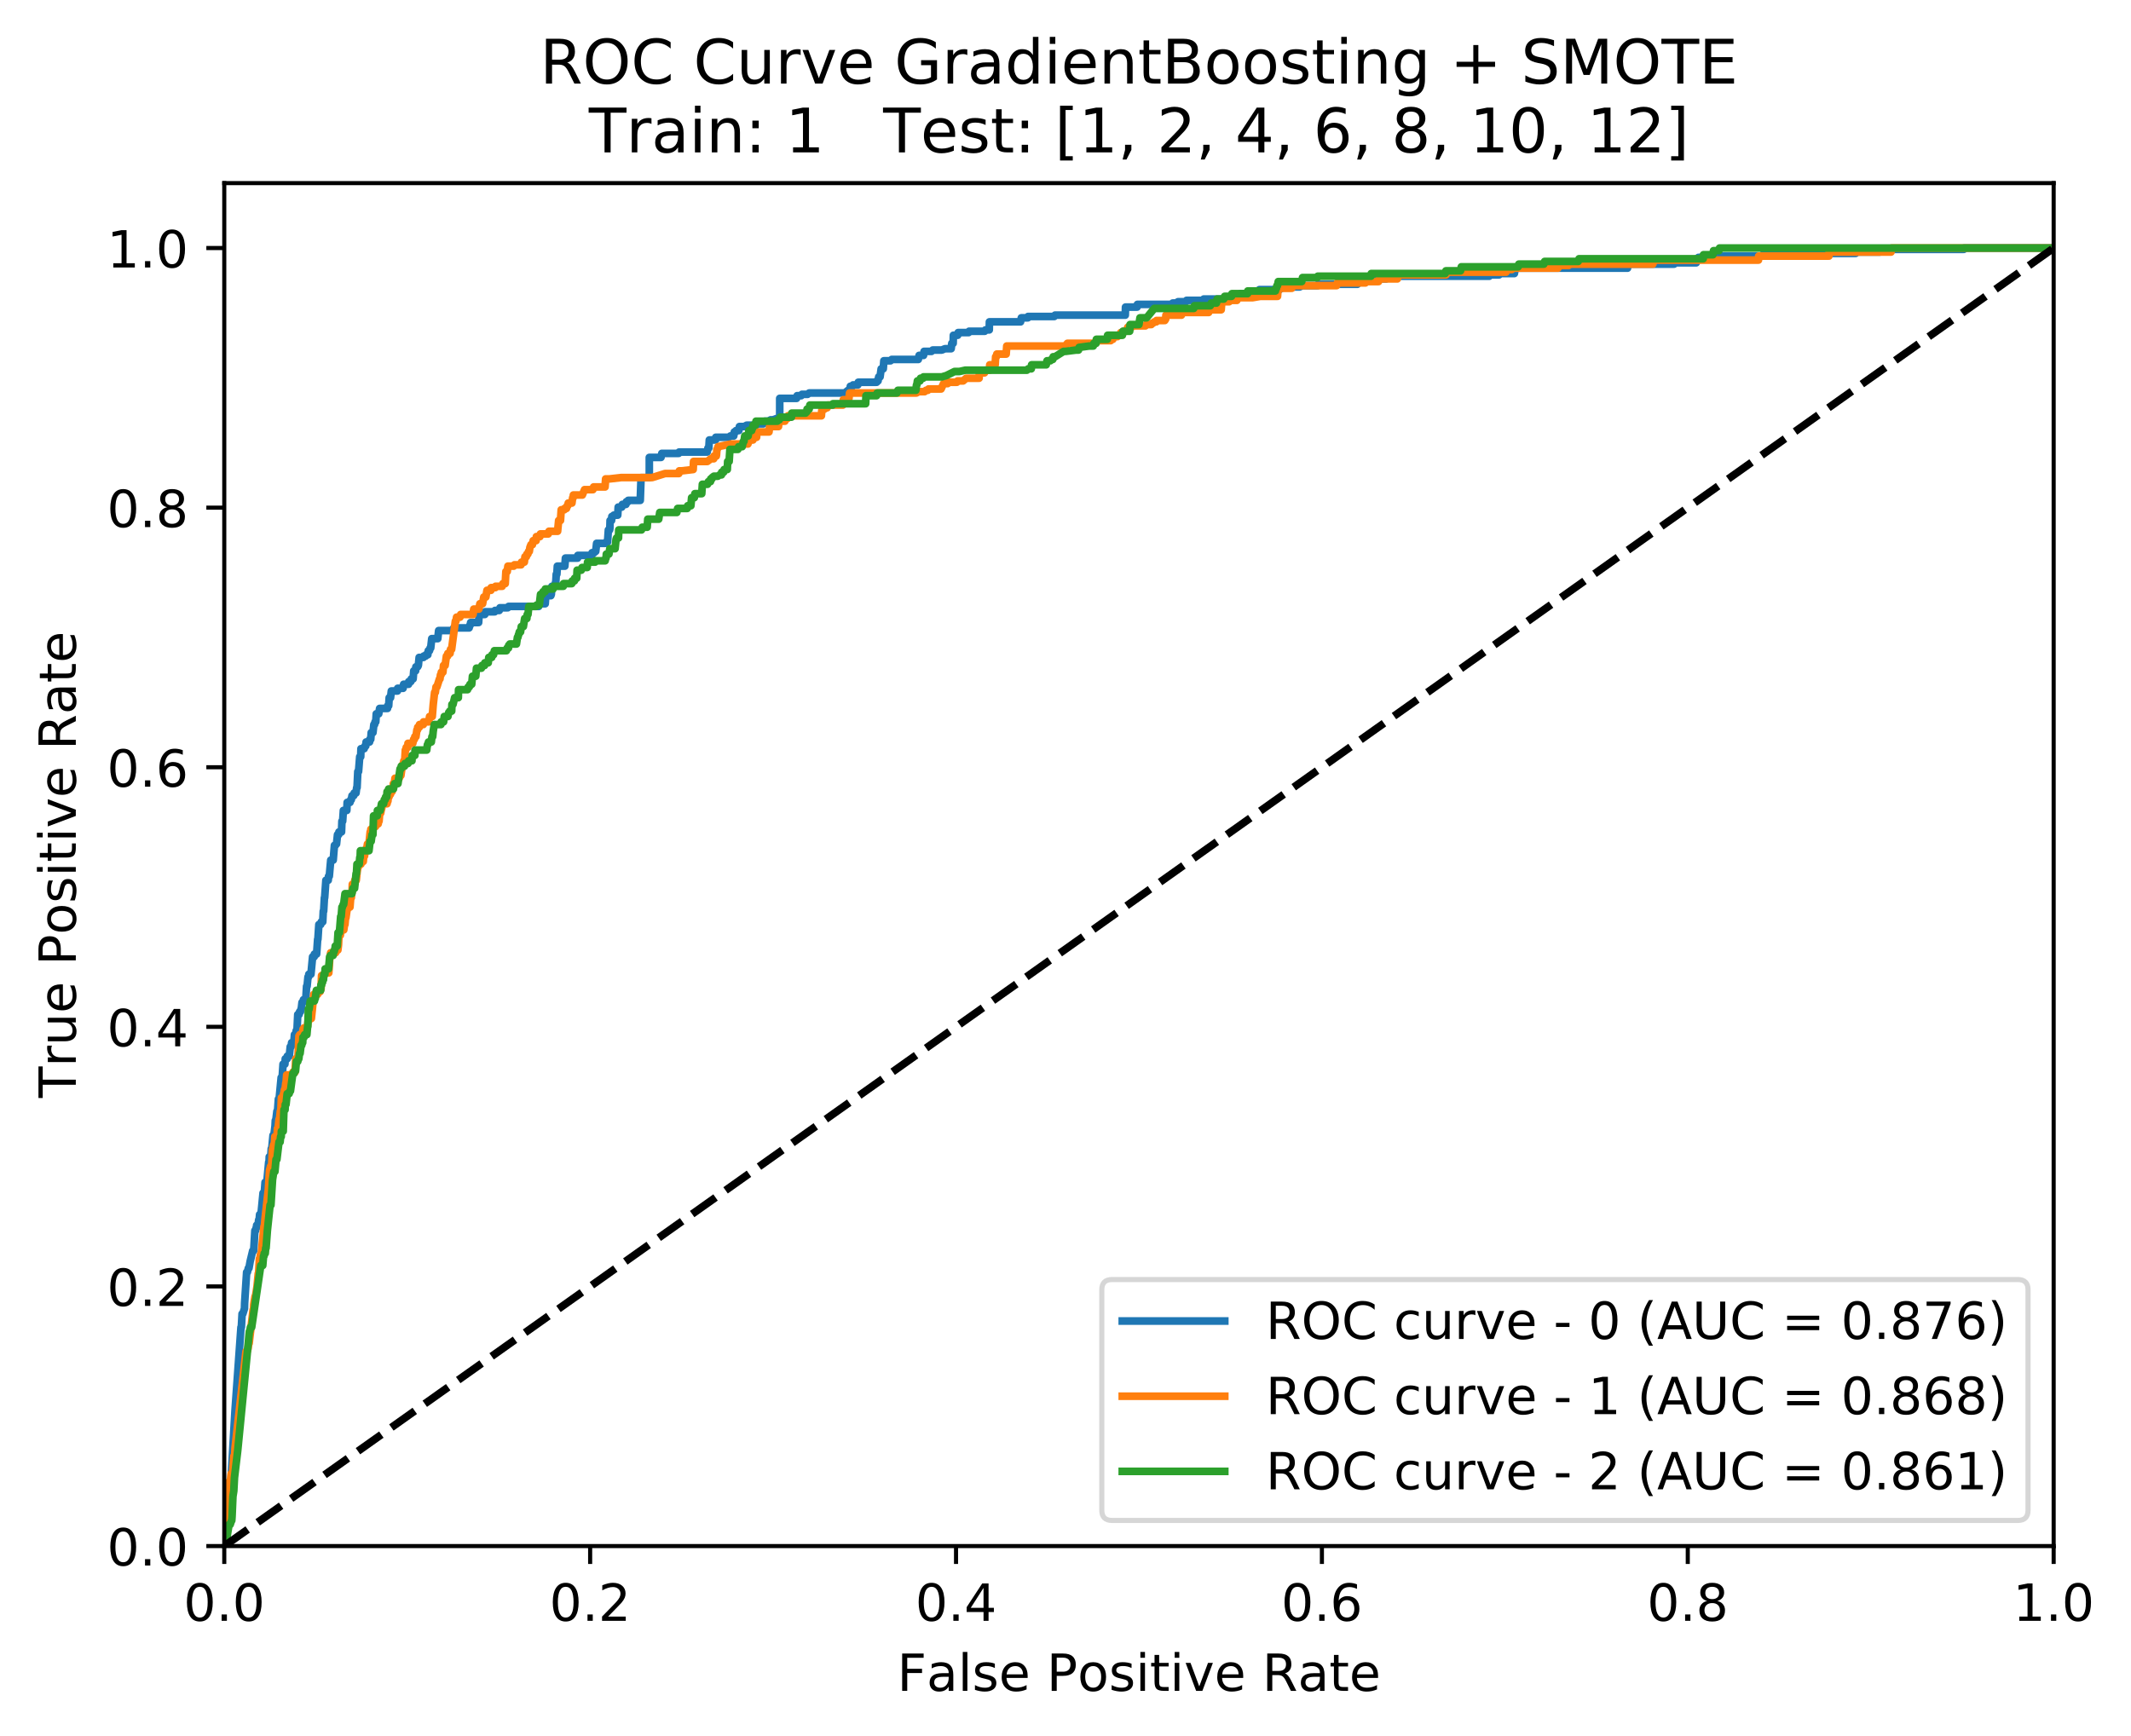 <?xml version="1.0" encoding="utf-8" standalone="no"?>
<!DOCTYPE svg PUBLIC "-//W3C//DTD SVG 1.1//EN"
  "http://www.w3.org/Graphics/SVG/1.1/DTD/svg11.dtd">
<!-- Created with matplotlib (http://matplotlib.org/) -->
<svg height="339pt" version="1.1" viewBox="0 0 416 339" width="416pt" xmlns="http://www.w3.org/2000/svg" xmlns:xlink="http://www.w3.org/1999/xlink">
 <defs>
  <style type="text/css">
*{stroke-linecap:butt;stroke-linejoin:round;}
  </style>
 </defs>
 <g id="figure_1">
  <g id="patch_1">
   <path d="M 0 339.424 
L 416.053 339.424 
L 416.053 0 
L 0 0 
z
" style="fill:#ffffff;"/>
  </g>
  <g id="axes_1">
   <g id="patch_2">
    <path d="M 43.781 301.868 
L 400.901 301.868 
L 400.901 35.755 
L 43.781 35.755 
z
" style="fill:#ffffff;"/>
   </g>
   <g id="matplotlib.axis_1">
    <g id="xtick_1">
     <g id="line2d_1">
      <defs>
       <path d="M 0 0 
L 0 3.5 
" id="mc6d76b6b37" style="stroke:#000000;stroke-width:0.8;"/>
      </defs>
      <g>
       <use style="stroke:#000000;stroke-width:0.8;" x="43.781" xlink:href="#mc6d76b6b37" y="301.868"/>
      </g>
     </g>
     <g id="text_1">
      <!-- 0.0 -->
      <defs>
       <path d="M 31.781 66.406 
Q 24.172 66.406 20.328 58.906 
Q 16.5 51.422 16.5 36.375 
Q 16.5 21.391 20.328 13.891 
Q 24.172 6.391 31.781 6.391 
Q 39.453 6.391 43.281 13.891 
Q 47.125 21.391 47.125 36.375 
Q 47.125 51.422 43.281 58.906 
Q 39.453 66.406 31.781 66.406 
M 31.781 74.219 
Q 44.047 74.219 50.516 64.516 
Q 56.984 54.828 56.984 36.375 
Q 56.984 17.969 50.516 8.266 
Q 44.047 -1.422 31.781 -1.422 
Q 19.531 -1.422 13.062 8.266 
Q 6.594 17.969 6.594 36.375 
Q 6.594 54.828 13.062 64.516 
Q 19.531 74.219 31.781 74.219 
" id="DejaVuSans-30"/>
       <path d="M 10.688 12.406 
L 21 12.406 
L 21 0 
L 10.688 0 
z
" id="DejaVuSans-2e"/>
      </defs>
      <g transform="translate(35.83 316.466)scale(0.1 -0.1)">
       <use xlink:href="#DejaVuSans-30"/>
       <use x="63.623" xlink:href="#DejaVuSans-2e"/>
       <use x="95.41" xlink:href="#DejaVuSans-30"/>
      </g>
     </g>
    </g>
    <g id="xtick_2">
     <g id="line2d_2">
      <g>
       <use style="stroke:#000000;stroke-width:0.8;" x="115.205" xlink:href="#mc6d76b6b37" y="301.868"/>
      </g>
     </g>
     <g id="text_2">
      <!-- 0.2 -->
      <defs>
       <path d="M 19.188 8.297 
L 53.609 8.297 
L 53.609 0 
L 7.328 0 
L 7.328 8.297 
Q 12.938 14.109 22.625 23.891 
Q 32.328 33.688 34.812 36.531 
Q 39.547 41.844 41.422 45.531 
Q 43.312 49.219 43.312 52.781 
Q 43.312 58.594 39.234 62.25 
Q 35.156 65.922 28.609 65.922 
Q 23.969 65.922 18.812 64.312 
Q 13.672 62.703 7.812 59.422 
L 7.812 69.391 
Q 13.766 71.781 18.938 73 
Q 24.125 74.219 28.422 74.219 
Q 39.75 74.219 46.484 68.547 
Q 53.219 62.891 53.219 53.422 
Q 53.219 48.922 51.531 44.891 
Q 49.859 40.875 45.406 35.406 
Q 44.188 33.984 37.641 27.219 
Q 31.109 20.453 19.188 8.297 
" id="DejaVuSans-32"/>
      </defs>
      <g transform="translate(107.254 316.466)scale(0.1 -0.1)">
       <use xlink:href="#DejaVuSans-30"/>
       <use x="63.623" xlink:href="#DejaVuSans-2e"/>
       <use x="95.41" xlink:href="#DejaVuSans-32"/>
      </g>
     </g>
    </g>
    <g id="xtick_3">
     <g id="line2d_3">
      <g>
       <use style="stroke:#000000;stroke-width:0.8;" x="186.629" xlink:href="#mc6d76b6b37" y="301.868"/>
      </g>
     </g>
     <g id="text_3">
      <!-- 0.4 -->
      <defs>
       <path d="M 37.797 64.312 
L 12.891 25.391 
L 37.797 25.391 
z
M 35.203 72.906 
L 47.609 72.906 
L 47.609 25.391 
L 58.016 25.391 
L 58.016 17.188 
L 47.609 17.188 
L 47.609 0 
L 37.797 0 
L 37.797 17.188 
L 4.891 17.188 
L 4.891 26.703 
z
" id="DejaVuSans-34"/>
      </defs>
      <g transform="translate(178.678 316.466)scale(0.1 -0.1)">
       <use xlink:href="#DejaVuSans-30"/>
       <use x="63.623" xlink:href="#DejaVuSans-2e"/>
       <use x="95.41" xlink:href="#DejaVuSans-34"/>
      </g>
     </g>
    </g>
    <g id="xtick_4">
     <g id="line2d_4">
      <g>
       <use style="stroke:#000000;stroke-width:0.8;" x="258.053" xlink:href="#mc6d76b6b37" y="301.868"/>
      </g>
     </g>
     <g id="text_4">
      <!-- 0.6 -->
      <defs>
       <path d="M 33.016 40.375 
Q 26.375 40.375 22.484 35.828 
Q 18.609 31.297 18.609 23.391 
Q 18.609 15.531 22.484 10.953 
Q 26.375 6.391 33.016 6.391 
Q 39.656 6.391 43.531 10.953 
Q 47.406 15.531 47.406 23.391 
Q 47.406 31.297 43.531 35.828 
Q 39.656 40.375 33.016 40.375 
M 52.594 71.297 
L 52.594 62.312 
Q 48.875 64.062 45.094 64.984 
Q 41.312 65.922 37.594 65.922 
Q 27.828 65.922 22.672 59.328 
Q 17.531 52.734 16.797 39.406 
Q 19.672 43.656 24.016 45.922 
Q 28.375 48.188 33.594 48.188 
Q 44.578 48.188 50.953 41.516 
Q 57.328 34.859 57.328 23.391 
Q 57.328 12.156 50.688 5.359 
Q 44.047 -1.422 33.016 -1.422 
Q 20.359 -1.422 13.672 8.266 
Q 6.984 17.969 6.984 36.375 
Q 6.984 53.656 15.188 63.938 
Q 23.391 74.219 37.203 74.219 
Q 40.922 74.219 44.703 73.484 
Q 48.484 72.75 52.594 71.297 
" id="DejaVuSans-36"/>
      </defs>
      <g transform="translate(250.102 316.466)scale(0.1 -0.1)">
       <use xlink:href="#DejaVuSans-30"/>
       <use x="63.623" xlink:href="#DejaVuSans-2e"/>
       <use x="95.41" xlink:href="#DejaVuSans-36"/>
      </g>
     </g>
    </g>
    <g id="xtick_5">
     <g id="line2d_5">
      <g>
       <use style="stroke:#000000;stroke-width:0.8;" x="329.477" xlink:href="#mc6d76b6b37" y="301.868"/>
      </g>
     </g>
     <g id="text_5">
      <!-- 0.8 -->
      <defs>
       <path d="M 31.781 34.625 
Q 24.75 34.625 20.719 30.859 
Q 16.703 27.094 16.703 20.516 
Q 16.703 13.922 20.719 10.156 
Q 24.75 6.391 31.781 6.391 
Q 38.812 6.391 42.859 10.172 
Q 46.922 13.969 46.922 20.516 
Q 46.922 27.094 42.891 30.859 
Q 38.875 34.625 31.781 34.625 
M 21.922 38.812 
Q 15.578 40.375 12.031 44.719 
Q 8.5 49.078 8.5 55.328 
Q 8.5 64.062 14.719 69.141 
Q 20.953 74.219 31.781 74.219 
Q 42.672 74.219 48.875 69.141 
Q 55.078 64.062 55.078 55.328 
Q 55.078 49.078 51.531 44.719 
Q 48 40.375 41.703 38.812 
Q 48.828 37.156 52.797 32.312 
Q 56.781 27.484 56.781 20.516 
Q 56.781 9.906 50.312 4.234 
Q 43.844 -1.422 31.781 -1.422 
Q 19.734 -1.422 13.25 4.234 
Q 6.781 9.906 6.781 20.516 
Q 6.781 27.484 10.781 32.312 
Q 14.797 37.156 21.922 38.812 
M 18.312 54.391 
Q 18.312 48.734 21.844 45.562 
Q 25.391 42.391 31.781 42.391 
Q 38.141 42.391 41.719 45.562 
Q 45.312 48.734 45.312 54.391 
Q 45.312 60.062 41.719 63.234 
Q 38.141 66.406 31.781 66.406 
Q 25.391 66.406 21.844 63.234 
Q 18.312 60.062 18.312 54.391 
" id="DejaVuSans-38"/>
      </defs>
      <g transform="translate(321.526 316.466)scale(0.1 -0.1)">
       <use xlink:href="#DejaVuSans-30"/>
       <use x="63.623" xlink:href="#DejaVuSans-2e"/>
       <use x="95.41" xlink:href="#DejaVuSans-38"/>
      </g>
     </g>
    </g>
    <g id="xtick_6">
     <g id="line2d_6">
      <g>
       <use style="stroke:#000000;stroke-width:0.8;" x="400.901" xlink:href="#mc6d76b6b37" y="301.868"/>
      </g>
     </g>
     <g id="text_6">
      <!-- 1.0 -->
      <defs>
       <path d="M 12.406 8.297 
L 28.516 8.297 
L 28.516 63.922 
L 10.984 60.406 
L 10.984 69.391 
L 28.422 72.906 
L 38.281 72.906 
L 38.281 8.297 
L 54.391 8.297 
L 54.391 0 
L 12.406 0 
z
" id="DejaVuSans-31"/>
      </defs>
      <g transform="translate(392.95 316.466)scale(0.1 -0.1)">
       <use xlink:href="#DejaVuSans-31"/>
       <use x="63.623" xlink:href="#DejaVuSans-2e"/>
       <use x="95.41" xlink:href="#DejaVuSans-30"/>
      </g>
     </g>
    </g>
    <g id="text_7">
     <!-- False Positive Rate -->
     <defs>
      <path d="M 9.812 72.906 
L 51.703 72.906 
L 51.703 64.594 
L 19.672 64.594 
L 19.672 43.109 
L 48.578 43.109 
L 48.578 34.812 
L 19.672 34.812 
L 19.672 0 
L 9.812 0 
z
" id="DejaVuSans-46"/>
      <path d="M 34.281 27.484 
Q 23.391 27.484 19.188 25 
Q 14.984 22.516 14.984 16.5 
Q 14.984 11.719 18.141 8.906 
Q 21.297 6.109 26.703 6.109 
Q 34.188 6.109 38.703 11.406 
Q 43.219 16.703 43.219 25.484 
L 43.219 27.484 
z
M 52.203 31.203 
L 52.203 0 
L 43.219 0 
L 43.219 8.297 
Q 40.141 3.328 35.547 0.953 
Q 30.953 -1.422 24.312 -1.422 
Q 15.922 -1.422 10.953 3.297 
Q 6 8.016 6 15.922 
Q 6 25.141 12.172 29.828 
Q 18.359 34.516 30.609 34.516 
L 43.219 34.516 
L 43.219 35.406 
Q 43.219 41.609 39.141 45 
Q 35.062 48.391 27.688 48.391 
Q 23 48.391 18.547 47.266 
Q 14.109 46.141 10.016 43.891 
L 10.016 52.203 
Q 14.938 54.109 19.578 55.047 
Q 24.219 56 28.609 56 
Q 40.484 56 46.344 49.844 
Q 52.203 43.703 52.203 31.203 
" id="DejaVuSans-61"/>
      <path d="M 9.422 75.984 
L 18.406 75.984 
L 18.406 0 
L 9.422 0 
z
" id="DejaVuSans-6c"/>
      <path d="M 44.281 53.078 
L 44.281 44.578 
Q 40.484 46.531 36.375 47.5 
Q 32.281 48.484 27.875 48.484 
Q 21.188 48.484 17.844 46.438 
Q 14.5 44.391 14.5 40.281 
Q 14.5 37.156 16.891 35.375 
Q 19.281 33.594 26.516 31.984 
L 29.594 31.297 
Q 39.156 29.25 43.188 25.516 
Q 47.219 21.781 47.219 15.094 
Q 47.219 7.469 41.188 3.016 
Q 35.156 -1.422 24.609 -1.422 
Q 20.219 -1.422 15.453 -0.562 
Q 10.688 0.297 5.422 2 
L 5.422 11.281 
Q 10.406 8.688 15.234 7.391 
Q 20.062 6.109 24.812 6.109 
Q 31.156 6.109 34.562 8.281 
Q 37.984 10.453 37.984 14.406 
Q 37.984 18.062 35.516 20.016 
Q 33.062 21.969 24.703 23.781 
L 21.578 24.516 
Q 13.234 26.266 9.516 29.906 
Q 5.812 33.547 5.812 39.891 
Q 5.812 47.609 11.281 51.797 
Q 16.75 56 26.812 56 
Q 31.781 56 36.172 55.266 
Q 40.578 54.547 44.281 53.078 
" id="DejaVuSans-73"/>
      <path d="M 56.203 29.594 
L 56.203 25.203 
L 14.891 25.203 
Q 15.484 15.922 20.484 11.062 
Q 25.484 6.203 34.422 6.203 
Q 39.594 6.203 44.453 7.469 
Q 49.312 8.734 54.109 11.281 
L 54.109 2.781 
Q 49.266 0.734 44.188 -0.344 
Q 39.109 -1.422 33.891 -1.422 
Q 20.797 -1.422 13.156 6.188 
Q 5.516 13.812 5.516 26.812 
Q 5.516 40.234 12.766 48.109 
Q 20.016 56 32.328 56 
Q 43.359 56 49.781 48.891 
Q 56.203 41.797 56.203 29.594 
M 47.219 32.234 
Q 47.125 39.594 43.094 43.984 
Q 39.062 48.391 32.422 48.391 
Q 24.906 48.391 20.391 44.141 
Q 15.875 39.891 15.188 32.172 
z
" id="DejaVuSans-65"/>
      <path id="DejaVuSans-20"/>
      <path d="M 19.672 64.797 
L 19.672 37.406 
L 32.078 37.406 
Q 38.969 37.406 42.719 40.969 
Q 46.484 44.531 46.484 51.125 
Q 46.484 57.672 42.719 61.234 
Q 38.969 64.797 32.078 64.797 
z
M 9.812 72.906 
L 32.078 72.906 
Q 44.344 72.906 50.609 67.359 
Q 56.891 61.812 56.891 51.125 
Q 56.891 40.328 50.609 34.812 
Q 44.344 29.297 32.078 29.297 
L 19.672 29.297 
L 19.672 0 
L 9.812 0 
z
" id="DejaVuSans-50"/>
      <path d="M 30.609 48.391 
Q 23.391 48.391 19.188 42.75 
Q 14.984 37.109 14.984 27.297 
Q 14.984 17.484 19.156 11.844 
Q 23.344 6.203 30.609 6.203 
Q 37.797 6.203 41.984 11.859 
Q 46.188 17.531 46.188 27.297 
Q 46.188 37.016 41.984 42.703 
Q 37.797 48.391 30.609 48.391 
M 30.609 56 
Q 42.328 56 49.016 48.375 
Q 55.719 40.766 55.719 27.297 
Q 55.719 13.875 49.016 6.219 
Q 42.328 -1.422 30.609 -1.422 
Q 18.844 -1.422 12.172 6.219 
Q 5.516 13.875 5.516 27.297 
Q 5.516 40.766 12.172 48.375 
Q 18.844 56 30.609 56 
" id="DejaVuSans-6f"/>
      <path d="M 9.422 54.688 
L 18.406 54.688 
L 18.406 0 
L 9.422 0 
z
M 9.422 75.984 
L 18.406 75.984 
L 18.406 64.594 
L 9.422 64.594 
z
" id="DejaVuSans-69"/>
      <path d="M 18.312 70.219 
L 18.312 54.688 
L 36.812 54.688 
L 36.812 47.703 
L 18.312 47.703 
L 18.312 18.016 
Q 18.312 11.328 20.141 9.422 
Q 21.969 7.516 27.594 7.516 
L 36.812 7.516 
L 36.812 0 
L 27.594 0 
Q 17.188 0 13.234 3.875 
Q 9.281 7.766 9.281 18.016 
L 9.281 47.703 
L 2.688 47.703 
L 2.688 54.688 
L 9.281 54.688 
L 9.281 70.219 
z
" id="DejaVuSans-74"/>
      <path d="M 2.984 54.688 
L 12.5 54.688 
L 29.594 8.797 
L 46.688 54.688 
L 56.203 54.688 
L 35.688 0 
L 23.484 0 
z
" id="DejaVuSans-76"/>
      <path d="M 44.391 34.188 
Q 47.562 33.109 50.562 29.594 
Q 53.562 26.078 56.594 19.922 
L 66.609 0 
L 56 0 
L 46.688 18.703 
Q 43.062 26.031 39.672 28.422 
Q 36.281 30.812 30.422 30.812 
L 19.672 30.812 
L 19.672 0 
L 9.812 0 
L 9.812 72.906 
L 32.078 72.906 
Q 44.578 72.906 50.734 67.672 
Q 56.891 62.453 56.891 51.906 
Q 56.891 45.016 53.688 40.469 
Q 50.484 35.938 44.391 34.188 
M 19.672 64.797 
L 19.672 38.922 
L 32.078 38.922 
Q 39.203 38.922 42.844 42.219 
Q 46.484 45.516 46.484 51.906 
Q 46.484 58.297 42.844 61.547 
Q 39.203 64.797 32.078 64.797 
z
" id="DejaVuSans-52"/>
     </defs>
     <g transform="translate(175.136 330.144)scale(0.1 -0.1)">
      <use xlink:href="#DejaVuSans-46"/>
      <use x="57.379" xlink:href="#DejaVuSans-61"/>
      <use x="118.658" xlink:href="#DejaVuSans-6c"/>
      <use x="146.441" xlink:href="#DejaVuSans-73"/>
      <use x="198.541" xlink:href="#DejaVuSans-65"/>
      <use x="260.064" xlink:href="#DejaVuSans-20"/>
      <use x="291.852" xlink:href="#DejaVuSans-50"/>
      <use x="352.107" xlink:href="#DejaVuSans-6f"/>
      <use x="413.289" xlink:href="#DejaVuSans-73"/>
      <use x="465.389" xlink:href="#DejaVuSans-69"/>
      <use x="493.172" xlink:href="#DejaVuSans-74"/>
      <use x="532.381" xlink:href="#DejaVuSans-69"/>
      <use x="560.164" xlink:href="#DejaVuSans-76"/>
      <use x="619.344" xlink:href="#DejaVuSans-65"/>
      <use x="680.867" xlink:href="#DejaVuSans-20"/>
      <use x="712.654" xlink:href="#DejaVuSans-52"/>
      <use x="782.105" xlink:href="#DejaVuSans-61"/>
      <use x="843.385" xlink:href="#DejaVuSans-74"/>
      <use x="882.594" xlink:href="#DejaVuSans-65"/>
     </g>
    </g>
   </g>
   <g id="matplotlib.axis_2">
    <g id="ytick_1">
     <g id="line2d_7">
      <defs>
       <path d="M 0 0 
L -3.5 0 
" id="m1b641fedd8" style="stroke:#000000;stroke-width:0.8;"/>
      </defs>
      <g>
       <use style="stroke:#000000;stroke-width:0.8;" x="43.781" xlink:href="#m1b641fedd8" y="301.868"/>
      </g>
     </g>
     <g id="text_8">
      <!-- 0.0 -->
      <g transform="translate(20.878 305.667)scale(0.1 -0.1)">
       <use xlink:href="#DejaVuSans-30"/>
       <use x="63.623" xlink:href="#DejaVuSans-2e"/>
       <use x="95.41" xlink:href="#DejaVuSans-30"/>
      </g>
     </g>
    </g>
    <g id="ytick_2">
     <g id="line2d_8">
      <g>
       <use style="stroke:#000000;stroke-width:0.8;" x="43.781" xlink:href="#m1b641fedd8" y="251.179"/>
      </g>
     </g>
     <g id="text_9">
      <!-- 0.2 -->
      <g transform="translate(20.878 254.979)scale(0.1 -0.1)">
       <use xlink:href="#DejaVuSans-30"/>
       <use x="63.623" xlink:href="#DejaVuSans-2e"/>
       <use x="95.41" xlink:href="#DejaVuSans-32"/>
      </g>
     </g>
    </g>
    <g id="ytick_3">
     <g id="line2d_9">
      <g>
       <use style="stroke:#000000;stroke-width:0.8;" x="43.781" xlink:href="#m1b641fedd8" y="200.492"/>
      </g>
     </g>
     <g id="text_10">
      <!-- 0.4 -->
      <g transform="translate(20.878 204.291)scale(0.1 -0.1)">
       <use xlink:href="#DejaVuSans-30"/>
       <use x="63.623" xlink:href="#DejaVuSans-2e"/>
       <use x="95.41" xlink:href="#DejaVuSans-34"/>
      </g>
     </g>
    </g>
    <g id="ytick_4">
     <g id="line2d_10">
      <g>
       <use style="stroke:#000000;stroke-width:0.8;" x="43.781" xlink:href="#m1b641fedd8" y="149.804"/>
      </g>
     </g>
     <g id="text_11">
      <!-- 0.6 -->
      <g transform="translate(20.878 153.603)scale(0.1 -0.1)">
       <use xlink:href="#DejaVuSans-30"/>
       <use x="63.623" xlink:href="#DejaVuSans-2e"/>
       <use x="95.41" xlink:href="#DejaVuSans-36"/>
      </g>
     </g>
    </g>
    <g id="ytick_5">
     <g id="line2d_11">
      <g>
       <use style="stroke:#000000;stroke-width:0.8;" x="43.781" xlink:href="#m1b641fedd8" y="99.115"/>
      </g>
     </g>
     <g id="text_12">
      <!-- 0.8 -->
      <g transform="translate(20.878 102.915)scale(0.1 -0.1)">
       <use xlink:href="#DejaVuSans-30"/>
       <use x="63.623" xlink:href="#DejaVuSans-2e"/>
       <use x="95.41" xlink:href="#DejaVuSans-38"/>
      </g>
     </g>
    </g>
    <g id="ytick_6">
     <g id="line2d_12">
      <g>
       <use style="stroke:#000000;stroke-width:0.8;" x="43.781" xlink:href="#m1b641fedd8" y="48.428"/>
      </g>
     </g>
     <g id="text_13">
      <!-- 1.0 -->
      <g transform="translate(20.878 52.227)scale(0.1 -0.1)">
       <use xlink:href="#DejaVuSans-31"/>
       <use x="63.623" xlink:href="#DejaVuSans-2e"/>
       <use x="95.41" xlink:href="#DejaVuSans-30"/>
      </g>
     </g>
    </g>
    <g id="text_14">
     <!-- True Positive Rate -->
     <defs>
      <path d="M -0.297 72.906 
L 61.375 72.906 
L 61.375 64.594 
L 35.5 64.594 
L 35.5 0 
L 25.594 0 
L 25.594 64.594 
L -0.297 64.594 
z
" id="DejaVuSans-54"/>
      <path d="M 41.109 46.297 
Q 39.594 47.172 37.812 47.578 
Q 36.031 48 33.891 48 
Q 26.266 48 22.188 43.047 
Q 18.109 38.094 18.109 28.812 
L 18.109 0 
L 9.078 0 
L 9.078 54.688 
L 18.109 54.688 
L 18.109 46.188 
Q 20.953 51.172 25.484 53.578 
Q 30.031 56 36.531 56 
Q 37.453 56 38.578 55.875 
Q 39.703 55.766 41.062 55.516 
z
" id="DejaVuSans-72"/>
      <path d="M 8.5 21.578 
L 8.5 54.688 
L 17.484 54.688 
L 17.484 21.922 
Q 17.484 14.156 20.5 10.266 
Q 23.531 6.391 29.594 6.391 
Q 36.859 6.391 41.078 11.031 
Q 45.312 15.672 45.312 23.688 
L 45.312 54.688 
L 54.297 54.688 
L 54.297 0 
L 45.312 0 
L 45.312 8.406 
Q 42.047 3.422 37.719 1 
Q 33.406 -1.422 27.688 -1.422 
Q 18.266 -1.422 13.375 4.438 
Q 8.5 10.297 8.5 21.578 
M 31.109 56 
z
" id="DejaVuSans-75"/>
     </defs>
     <g transform="translate(14.798 214.358)rotate(-90)scale(0.1 -0.1)">
      <use xlink:href="#DejaVuSans-54"/>
      <use x="60.865" xlink:href="#DejaVuSans-72"/>
      <use x="101.979" xlink:href="#DejaVuSans-75"/>
      <use x="165.357" xlink:href="#DejaVuSans-65"/>
      <use x="226.881" xlink:href="#DejaVuSans-20"/>
      <use x="258.668" xlink:href="#DejaVuSans-50"/>
      <use x="318.924" xlink:href="#DejaVuSans-6f"/>
      <use x="380.105" xlink:href="#DejaVuSans-73"/>
      <use x="432.205" xlink:href="#DejaVuSans-69"/>
      <use x="459.988" xlink:href="#DejaVuSans-74"/>
      <use x="499.197" xlink:href="#DejaVuSans-69"/>
      <use x="526.98" xlink:href="#DejaVuSans-76"/>
      <use x="586.16" xlink:href="#DejaVuSans-65"/>
      <use x="647.684" xlink:href="#DejaVuSans-20"/>
      <use x="679.471" xlink:href="#DejaVuSans-52"/>
      <use x="748.922" xlink:href="#DejaVuSans-61"/>
      <use x="810.201" xlink:href="#DejaVuSans-74"/>
      <use x="849.41" xlink:href="#DejaVuSans-65"/>
     </g>
    </g>
   </g>
   <g id="line2d_13">
    <path clip-path="url(#p96dee276fe)" d="M 43.781 301.868 
L 44.021 301.868 
L 44.343 298.985 
L 44.363 297.412 
L 44.507 297.412 
L 45.074 289.287 
L 45.881 275.397 
L 47.043 259.147 
L 47.115 259.147 
L 47.26 256.526 
L 47.404 256.526 
L 47.726 255.478 
L 47.754 254.429 
L 48.148 248.401 
L 48.293 248.401 
L 48.48 247.615 
L 48.6 247.615 
L 48.831 246.305 
L 49.335 244.208 
L 49.527 244.208 
L 49.758 240.277 
L 49.902 240.277 
L 49.993 239.752 
L 50.065 239.752 
L 50.104 239.228 
L 50.368 239.228 
L 50.498 238.18 
L 50.594 238.18 
L 50.68 237.132 
L 50.945 237.132 
L 51.353 232.938 
L 51.593 232.938 
L 51.747 230.841 
L 52.083 230.841 
L 52.453 226.91 
L 52.525 226.91 
L 52.564 225.862 
L 52.852 225.862 
L 52.953 224.289 
L 53.049 224.289 
L 53.299 221.668 
L 53.467 221.668 
L 53.693 219.834 
L 53.746 218.785 
L 53.842 218.785 
L 54.063 216.951 
L 54.183 216.951 
L 54.346 214.592 
L 54.49 214.592 
L 54.889 210.398 
L 55.081 210.398 
L 55.254 207.778 
L 55.614 207.778 
L 55.691 206.729 
L 56.052 206.729 
L 56.09 206.205 
L 56.474 206.205 
L 56.662 204.37 
L 56.83 204.37 
L 56.926 203.584 
L 57.358 203.584 
L 57.483 202.012 
L 57.724 202.012 
L 57.829 201.225 
L 57.973 201.225 
L 58.127 198.08 
L 58.391 198.08 
L 58.478 197.556 
L 58.646 197.556 
L 58.757 197.032 
L 58.805 197.032 
L 58.958 195.721 
L 59.126 195.721 
L 59.237 195.197 
L 59.693 195.197 
L 59.847 192.576 
L 59.943 192.576 
L 60.126 190.742 
L 60.246 190.742 
L 60.289 190.218 
L 60.698 190.218 
L 61.024 186.81 
L 61.336 186.81 
L 61.375 186.286 
L 61.807 186.286 
L 62.009 183.403 
L 62.057 183.403 
L 62.245 180.52 
L 62.605 180.52 
L 62.715 179.996 
L 63.004 179.996 
L 63.109 177.899 
L 63.181 177.899 
L 63.33 175.279 
L 63.378 175.279 
L 63.619 171.871 
L 64.075 171.871 
L 64.137 171.085 
L 64.282 171.085 
L 64.565 167.94 
L 65.045 167.94 
L 65.286 165.057 
L 65.478 165.057 
L 65.598 164.795 
L 65.694 164.795 
L 65.886 162.96 
L 66.126 162.96 
L 66.165 162.436 
L 66.669 162.436 
L 66.746 160.339 
L 66.89 160.339 
L 67.03 158.243 
L 67.702 158.243 
L 67.77 156.67 
L 68.322 156.67 
L 68.457 156.146 
L 68.577 156.146 
L 68.716 155.36 
L 69.052 155.36 
L 69.139 154.836 
L 69.499 154.836 
L 69.629 153.787 
L 69.701 153.787 
L 69.85 150.642 
L 69.994 150.642 
L 70.22 147.759 
L 70.412 147.759 
L 70.465 146.187 
L 71.089 146.187 
L 71.234 145.662 
L 71.402 145.662 
L 71.469 144.876 
L 72.142 144.876 
L 72.18 144.352 
L 72.372 144.352 
L 72.468 143.042 
L 72.805 143.042 
L 72.982 141.469 
L 73.126 141.469 
L 73.213 140.945 
L 73.357 140.945 
L 73.453 139.372 
L 73.934 139.372 
L 74.107 138.324 
L 75.644 138.324 
L 75.682 137.8 
L 75.875 137.8 
L 75.975 136.227 
L 76.24 136.227 
L 76.389 134.917 
L 77.59 134.917 
L 77.628 134.393 
L 78.685 134.393 
L 78.791 133.606 
L 79.752 133.606 
L 79.79 133.082 
L 80.199 133.082 
L 80.285 132.558 
L 80.645 132.558 
L 80.77 130.986 
L 81.131 130.986 
L 81.188 130.199 
L 81.525 130.199 
L 81.669 129.937 
L 81.822 128.365 
L 82.663 128.365 
L 82.706 128.103 
L 83.091 128.103 
L 83.158 127.84 
L 83.518 127.84 
L 83.605 127.054 
L 83.845 127.054 
L 83.956 126.53 
L 84.076 126.53 
L 84.282 124.695 
L 85.459 124.695 
L 85.627 123.123 
L 88.534 123.123 
L 88.573 122.599 
L 91.575 122.599 
L 91.715 122.074 
L 91.787 122.074 
L 91.873 121.55 
L 93.435 121.55 
L 93.536 119.978 
L 94.641 119.978 
L 94.679 119.454 
L 96.577 119.454 
L 96.625 119.192 
L 97.466 119.192 
L 97.6 118.667 
L 99.113 118.667 
L 99.282 118.405 
L 105.167 118.405 
L 105.277 117.881 
L 106.431 117.881 
L 106.546 116.309 
L 107.531 116.309 
L 107.627 116.046 
L 107.742 114.474 
L 108.319 114.474 
L 108.448 113.688 
L 108.496 113.688 
L 108.588 112.115 
L 108.708 112.115 
L 108.799 110.543 
L 110.264 110.543 
L 110.38 108.97 
L 112.758 108.97 
L 112.796 108.446 
L 115.535 108.446 
L 115.573 107.922 
L 115.982 107.922 
L 116.102 107.66 
L 116.294 107.66 
L 116.467 106.087 
L 118.245 106.087 
L 118.341 105.825 
L 118.605 105.825 
L 118.706 104.252 
L 118.763 103.466 
L 119.004 103.466 
L 119.052 103.204 
L 119.095 101.632 
L 119.383 101.632 
L 119.441 100.845 
L 119.681 100.845 
L 119.82 100.583 
L 120.589 100.583 
L 120.68 99.011 
L 121.377 99.011 
L 121.492 98.486 
L 122.189 98.486 
L 122.275 97.962 
L 122.588 97.962 
L 122.631 97.7 
L 124.985 97.7 
L 125.144 93.245 
L 126.753 93.245 
L 126.753 89.313 
L 126.801 89.313 
L 129.035 89.313 
L 129.189 88.527 
L 132.48 88.527 
L 132.571 88.265 
L 138.048 88.265 
L 138.202 87.479 
L 138.37 87.479 
L 138.466 85.906 
L 139.691 85.906 
L 139.73 85.382 
L 142.276 85.382 
L 142.588 85.12 
L 143.237 85.12 
L 143.347 84.334 
L 143.588 84.334 
L 143.684 84.072 
L 144.236 84.072 
L 144.342 83.285 
L 145.279 83.285 
L 145.759 83.023 
L 147.633 83.023 
L 147.849 82.761 
L 149.026 82.761 
L 149.142 82.499 
L 149.329 82.237 
L 150.002 82.237 
L 150.434 81.975 
L 150.89 81.975 
L 151.587 81.713 
L 152.212 81.713 
L 152.212 77.781 
L 155.503 77.781 
L 155.613 77.257 
L 156.406 77.257 
L 156.545 76.995 
L 157.65 76.995 
L 157.962 76.733 
L 164.905 76.733 
L 165.553 76.209 
L 165.938 76.209 
L 165.995 75.423 
L 166.404 75.423 
L 166.519 75.161 
L 167.456 75.161 
L 167.542 74.636 
L 171.122 74.636 
L 171.165 74.374 
L 171.405 74.374 
L 171.535 73.588 
L 171.799 73.588 
L 172.015 72.016 
L 172.424 72.016 
L 172.539 70.443 
L 173.836 70.443 
L 174.076 70.181 
L 179.265 70.181 
L 179.419 69.395 
L 180.284 69.395 
L 180.394 68.608 
L 181.835 68.608 
L 182.076 68.346 
L 183.853 68.346 
L 184.478 68.084 
L 185.679 68.084 
L 185.804 67.036 
L 186.068 67.036 
L 186.111 65.463 
L 186.952 65.463 
L 187.043 64.939 
L 189.085 64.939 
L 189.181 64.677 
L 192.232 64.677 
L 192.371 64.415 
L 193.116 64.415 
L 193.145 62.842 
L 199.223 62.842 
L 199.376 62.056 
L 200.649 62.056 
L 200.693 61.794 
L 205.809 61.794 
L 205.953 61.532 
L 219.67 61.532 
L 219.713 59.959 
L 221.971 59.959 
L 222.034 59.435 
L 228.832 59.435 
L 228.923 59.173 
L 229.548 59.173 
L 229.98 58.911 
L 231.494 58.911 
L 231.633 58.649 
L 234.924 58.649 
L 234.991 58.387 
L 240.329 58.387 
L 240.411 57.601 
L 242.068 57.601 
L 242.111 57.339 
L 243.697 57.339 
L 243.817 57.076 
L 245.522 57.076 
L 245.638 56.814 
L 245.705 56.814 
L 245.849 56.552 
L 249.789 56.552 
L 250.437 56.028 
L 253.7 56.028 
L 254.228 55.766 
L 257.231 55.766 
L 257.322 55.504 
L 264.985 55.504 
L 265.11 54.456 
L 270.582 54.456 
L 270.745 54.193 
L 271.562 54.193 
L 272.211 53.931 
L 290.717 53.931 
L 290.881 53.669 
L 292.649 53.669 
L 292.697 53.407 
L 295.627 53.407 
L 295.757 52.621 
L 295.901 52.621 
L 295.945 52.359 
L 317.718 52.359 
L 317.776 51.573 
L 326.808 51.573 
L 326.947 51.31 
L 331.132 51.31 
L 331.17 50.524 
L 331.435 50.524 
L 331.555 50.262 
L 332.347 50.262 
L 332.415 50 
L 344.041 50 
L 344.133 49.738 
L 354.693 49.738 
L 354.76 49.476 
L 362.255 49.476 
L 362.423 49.214 
L 366.939 49.214 
L 366.977 48.69 
L 383.36 48.69 
L 383.428 48.428 
L 400.901 48.428 
L 400.901 48.428 
" style="fill:none;stroke:#1f77b4;stroke-linecap:square;stroke-width:1.5;"/>
   </g>
   <g id="line2d_14">
    <path clip-path="url(#p96dee276fe)" d="M 43.781 301.868 
L 43.997 300.295 
L 44.07 297.674 
L 44.286 297.674 
L 44.401 296.626 
L 44.449 296.626 
L 44.579 293.481 
L 44.742 289.287 
L 44.958 289.287 
L 45.141 287.715 
L 45.405 287.715 
L 45.665 284.308 
L 45.809 284.308 
L 45.886 282.735 
L 48.024 263.865 
L 48.24 263.865 
L 48.417 263.34 
L 48.562 262.292 
L 48.634 262.292 
L 49.407 255.74 
L 49.503 255.74 
L 49.532 254.691 
L 49.796 253.119 
L 49.868 253.119 
L 50.166 251.284 
L 50.416 248.663 
L 50.488 248.663 
L 50.637 245.78 
L 50.757 245.78 
L 50.829 244.994 
L 50.973 244.994 
L 51.531 239.49 
L 51.603 239.49 
L 51.747 237.918 
L 52.4 232.152 
L 52.621 228.483 
L 52.838 227.696 
L 53.03 227.696 
L 53.183 224.551 
L 53.424 223.503 
L 53.568 223.503 
L 53.649 221.93 
L 54.082 221.93 
L 54.159 220.358 
L 54.279 220.358 
L 54.476 218.523 
L 54.572 218.523 
L 54.73 216.951 
L 54.827 216.951 
L 54.937 214.33 
L 55.249 214.33 
L 55.36 213.544 
L 55.408 213.544 
L 55.528 212.757 
L 55.624 212.757 
L 55.672 212.495 
L 55.792 211.447 
L 55.84 211.447 
L 55.965 209.874 
L 57.094 209.874 
L 57.181 209.35 
L 57.589 209.35 
L 57.738 206.729 
L 57.93 206.729 
L 57.978 206.467 
L 58.17 206.467 
L 58.363 202.274 
L 58.531 202.012 
L 59.035 202.012 
L 59.155 200.963 
L 59.203 200.963 
L 59.323 200.701 
L 59.972 200.701 
L 60.14 199.391 
L 60.236 199.391 
L 60.347 198.867 
L 60.779 198.867 
L 60.947 197.294 
L 61.264 194.149 
L 62.009 194.149 
L 62.153 193.625 
L 62.49 193.625 
L 62.528 193.101 
L 62.672 193.101 
L 62.773 190.48 
L 63.277 190.48 
L 63.369 189.956 
L 64.185 189.956 
L 64.363 187.335 
L 64.551 186.024 
L 65.512 186.024 
L 65.55 185.5 
L 65.958 185.5 
L 66.083 184.452 
L 66.17 182.617 
L 66.434 182.617 
L 66.554 181.569 
L 67.107 181.569 
L 67.265 180.52 
L 67.337 180.52 
L 67.457 179.21 
L 67.529 179.21 
L 67.75 177.637 
L 67.798 177.637 
L 67.885 177.113 
L 68.317 177.113 
L 68.461 175.279 
L 68.582 175.279 
L 68.658 174.23 
L 68.73 174.23 
L 68.778 172.658 
L 69.211 172.658 
L 69.259 171.871 
L 69.547 171.871 
L 69.706 170.299 
L 69.874 169.25 
L 69.97 169.25 
L 70.056 168.726 
L 70.465 168.726 
L 70.503 168.202 
L 70.912 168.202 
L 71.008 167.154 
L 71.152 167.154 
L 71.358 165.843 
L 71.551 165.843 
L 71.733 164.795 
L 72.021 164.795 
L 72.266 162.436 
L 72.339 162.436 
L 72.396 161.912 
L 72.781 161.912 
L 72.925 161.388 
L 73.309 161.388 
L 73.347 160.864 
L 73.828 160.864 
L 73.924 160.339 
L 73.996 160.339 
L 74.121 158.767 
L 74.313 158.767 
L 74.4 158.243 
L 74.544 157.719 
L 74.592 156.932 
L 75.553 156.932 
L 75.682 156.408 
L 75.73 156.408 
L 75.788 155.622 
L 75.932 155.622 
L 76.1 155.098 
L 76.22 155.098 
L 76.269 154.574 
L 76.533 154.574 
L 76.619 154.049 
L 76.739 154.049 
L 76.787 153.001 
L 76.98 153.001 
L 77.105 151.953 
L 77.945 151.953 
L 78.065 151.428 
L 78.258 151.428 
L 78.56 149.332 
L 78.704 149.332 
L 78.834 148.545 
L 79.002 148.545 
L 79.127 146.449 
L 79.199 146.449 
L 79.31 145.925 
L 79.598 145.925 
L 79.646 145.138 
L 80.583 145.138 
L 80.751 144.352 
L 80.895 144.352 
L 80.982 143.828 
L 81.198 143.828 
L 81.385 142.517 
L 81.505 142.517 
L 81.544 141.993 
L 81.856 141.993 
L 81.894 141.469 
L 82.639 141.469 
L 82.678 140.945 
L 83.711 140.945 
L 83.855 139.897 
L 84.383 139.897 
L 84.575 137.538 
L 84.84 135.179 
L 84.984 135.179 
L 85.118 134.131 
L 85.286 134.131 
L 85.791 132.558 
L 85.887 132.558 
L 85.983 131.772 
L 86.103 131.772 
L 86.151 131.248 
L 86.463 131.248 
L 86.579 129.937 
L 86.891 129.937 
L 87.146 128.103 
L 87.386 128.103 
L 87.424 127.578 
L 87.857 127.578 
L 87.943 126.792 
L 88.159 126.792 
L 88.89 121.288 
L 89.01 121.288 
L 89.13 120.502 
L 89.803 120.502 
L 89.923 119.978 
L 92.344 119.978 
L 92.479 118.929 
L 93.487 118.929 
L 93.68 117.881 
L 94.208 117.881 
L 94.439 116.571 
L 94.847 116.571 
L 95.063 115.26 
L 95.832 115.26 
L 95.88 114.736 
L 96.697 114.736 
L 96.745 114.474 
L 98.028 114.474 
L 98.172 113.95 
L 98.628 113.95 
L 98.758 111.591 
L 99.022 111.591 
L 99.147 110.543 
L 100.276 110.543 
L 100.42 110.28 
L 101.717 110.28 
L 101.804 109.756 
L 102.356 109.756 
L 102.481 108.708 
L 102.746 108.708 
L 102.856 108.184 
L 103.048 108.184 
L 103.183 107.66 
L 103.327 107.66 
L 103.447 106.873 
L 103.649 106.349 
L 103.937 106.349 
L 104.081 105.563 
L 104.658 105.563 
L 104.706 104.777 
L 105.402 104.777 
L 105.489 104.252 
L 107.026 104.252 
L 107.17 103.728 
L 108.852 103.728 
L 109.054 101.632 
L 109.414 101.632 
L 109.553 99.535 
L 110.154 99.535 
L 110.202 99.273 
L 110.586 99.273 
L 110.721 98.749 
L 110.841 98.749 
L 110.927 98.224 
L 111.648 98.224 
L 111.792 97.176 
L 111.888 97.176 
L 111.927 96.652 
L 113.68 96.652 
L 114.113 95.604 
L 115.746 95.604 
L 115.881 95.079 
L 118.115 95.079 
L 118.225 93.507 
L 118.994 93.507 
L 121.276 93.245 
L 127.306 93.245 
L 129.828 92.458 
L 132.518 92.458 
L 132.605 91.934 
L 133.085 91.934 
L 135.319 91.672 
L 135.391 90.1 
L 138.082 90.1 
L 138.754 89.575 
L 139.331 89.575 
L 139.369 89.051 
L 139.826 89.051 
L 139.874 88.789 
L 139.951 87.741 
L 140.023 87.741 
L 140.167 87.217 
L 142.665 86.692 
L 146.004 86.692 
L 146.317 85.906 
L 146.989 85.906 
L 147.095 85.382 
L 147.695 85.382 
L 147.739 84.334 
L 150.117 84.334 
L 150.242 83.285 
L 151.971 83.285 
L 152.091 82.237 
L 153.22 82.237 
L 153.269 81.713 
L 153.725 81.713 
L 153.811 81.189 
L 160.345 81.189 
L 160.422 80.14 
L 160.542 80.14 
L 161.311 79.616 
L 161.479 79.616 
L 161.614 79.092 
L 164.535 79.092 
L 164.626 78.044 
L 165.515 78.044 
L 165.587 77.781 
L 165.731 77.781 
L 165.846 76.733 
L 178.89 76.733 
L 179.347 76.471 
L 180.5 76.471 
L 180.759 76.209 
L 181.12 76.209 
L 181.264 75.947 
L 183.714 75.947 
L 184.194 74.898 
L 184.987 74.898 
L 185.035 74.636 
L 186.789 74.636 
L 186.933 74.374 
L 188.014 74.374 
L 188.614 73.85 
L 191.137 73.85 
L 191.18 72.802 
L 192.189 72.802 
L 192.319 72.278 
L 193.183 72.278 
L 193.212 71.229 
L 194.269 71.229 
L 194.36 69.657 
L 194.505 69.657 
L 194.591 69.133 
L 196.417 69.133 
L 196.532 67.56 
L 207.942 67.56 
L 208.375 67.036 
L 213.876 67.036 
L 214.006 66.512 
L 216.816 66.512 
L 216.96 66.25 
L 217.249 66.25 
L 217.354 65.725 
L 218.147 65.725 
L 218.262 65.463 
L 218.647 65.463 
L 218.791 64.939 
L 219.199 64.939 
L 219.319 64.677 
L 219.872 64.677 
L 220.16 63.891 
L 220.905 63.891 
L 221.145 63.629 
L 223.595 63.629 
L 223.763 63.367 
L 224.748 63.367 
L 224.888 63.104 
L 225.08 63.104 
L 225.344 62.842 
L 225.728 62.842 
L 225.772 62.58 
L 227.381 62.58 
L 227.549 62.318 
L 227.607 61.532 
L 230.634 61.532 
L 230.691 61.008 
L 235.952 61.008 
L 236.087 60.484 
L 238.393 60.484 
L 238.508 58.911 
L 239.949 58.911 
L 240.089 58.649 
L 241.458 58.649 
L 241.496 58.125 
L 244.514 58.125 
L 246.051 57.863 
L 249.39 57.863 
L 249.505 56.29 
L 252.167 56.29 
L 252.205 55.766 
L 260.93 55.766 
L 261.065 55.242 
L 266.542 55.242 
L 266.662 54.98 
L 269.112 54.98 
L 269.247 54.456 
L 272.778 54.456 
L 272.816 53.931 
L 273.056 53.931 
L 273.148 53.669 
L 282.276 53.669 
L 282.334 53.145 
L 293.984 53.145 
L 294.071 52.621 
L 295.128 52.621 
L 295.176 52.359 
L 304.131 52.359 
L 304.261 51.835 
L 306.207 51.835 
L 306.327 51.573 
L 322.662 51.573 
L 322.772 50.786 
L 343.277 50.786 
L 343.316 50 
L 357.032 50 
L 357.071 49.214 
L 369.154 49.214 
L 369.288 48.428 
L 400.901 48.428 
L 400.901 48.428 
" style="fill:none;stroke:#ff7f0e;stroke-linecap:square;stroke-width:1.5;"/>
   </g>
   <g id="line2d_15">
    <path clip-path="url(#p96dee276fe)" d="M 43.781 301.868 
L 44.19 301.868 
L 44.324 300.033 
L 44.713 297.674 
L 44.929 297.674 
L 45.194 296.888 
L 45.242 296.888 
L 45.299 296.102 
L 45.468 292.17 
L 45.636 291.122 
L 45.775 288.501 
L 46.4 283.259 
L 48.687 259.933 
L 48.759 259.933 
L 48.888 259.147 
L 49.129 259.147 
L 50.906 247.091 
L 51.291 247.091 
L 51.444 245.256 
L 51.54 245.256 
L 51.579 244.732 
L 51.771 244.732 
L 51.867 243.684 
L 51.939 243.684 
L 52.194 240.277 
L 52.722 235.297 
L 52.89 235.297 
L 53.203 230.317 
L 53.452 228.745 
L 53.669 228.745 
L 53.885 226.386 
L 54.053 226.386 
L 54.461 222.979 
L 54.678 222.979 
L 54.779 221.93 
L 54.899 221.93 
L 54.927 220.882 
L 55.288 220.882 
L 55.427 216.689 
L 55.643 216.689 
L 55.691 215.64 
L 55.835 215.64 
L 56.061 213.544 
L 56.446 213.544 
L 56.604 213.019 
L 56.7 213.019 
L 57.157 209.612 
L 57.397 209.612 
L 57.503 209.088 
L 57.695 209.088 
L 57.863 207.253 
L 58.127 207.253 
L 58.262 206.729 
L 58.334 206.729 
L 58.459 205.681 
L 58.579 205.681 
L 58.704 204.633 
L 58.752 204.108 
L 58.896 204.108 
L 59.016 203.584 
L 59.088 203.584 
L 59.136 202.536 
L 59.352 202.536 
L 59.472 202.012 
L 59.905 202.012 
L 60.044 200.439 
L 60.092 200.439 
L 60.198 197.032 
L 60.342 197.032 
L 60.563 195.459 
L 61.38 195.459 
L 61.485 194.935 
L 61.557 194.935 
L 61.759 193.363 
L 62.6 193.363 
L 62.643 192.314 
L 62.787 192.314 
L 62.826 191.79 
L 62.97 191.79 
L 63.008 191.266 
L 63.153 191.266 
L 63.229 190.218 
L 63.422 190.218 
L 63.47 189.169 
L 64.142 189.169 
L 64.354 186.81 
L 64.426 186.81 
L 64.498 186.548 
L 65.026 186.548 
L 65.132 185.762 
L 65.252 185.762 
L 65.363 185.238 
L 65.411 185.238 
L 65.449 184.714 
L 65.833 184.714 
L 65.992 182.093 
L 66.256 182.093 
L 66.506 178.948 
L 66.602 178.948 
L 66.751 177.113 
L 66.847 177.113 
L 66.991 176.589 
L 67.087 176.589 
L 67.352 174.492 
L 68.697 174.492 
L 68.903 173.444 
L 69.216 173.444 
L 69.514 170.561 
L 69.586 170.561 
L 69.687 168.726 
L 70.119 168.726 
L 70.234 167.416 
L 70.306 167.416 
L 70.35 166.105 
L 72.031 166.105 
L 72.238 164.271 
L 72.454 164.271 
L 72.632 162.96 
L 72.8 162.96 
L 72.925 159.291 
L 73.645 159.291 
L 73.674 158.243 
L 74.227 158.243 
L 74.477 156.932 
L 74.885 156.932 
L 75.015 156.146 
L 75.183 156.146 
L 75.269 155.622 
L 75.485 155.622 
L 75.562 154.574 
L 75.754 154.574 
L 75.865 154.049 
L 76.802 154.049 
L 77.037 153.001 
L 77.686 153.001 
L 78.094 150.118 
L 78.286 150.118 
L 78.325 149.594 
L 78.973 149.594 
L 79.06 149.07 
L 79.66 149.07 
L 79.771 148.545 
L 80.42 148.545 
L 80.463 147.497 
L 80.991 147.497 
L 81.02 146.449 
L 83.302 146.449 
L 83.437 145.4 
L 83.533 145.4 
L 83.643 144.876 
L 84.196 144.876 
L 84.321 143.828 
L 84.465 143.828 
L 84.566 142.78 
L 84.782 141.469 
L 86.079 141.469 
L 86.118 140.945 
L 86.598 140.945 
L 86.723 139.897 
L 87.444 139.897 
L 87.597 139.11 
L 87.741 139.11 
L 87.789 138.848 
L 88.174 138.848 
L 88.222 137.538 
L 88.438 137.538 
L 88.75 136.227 
L 89.471 136.227 
L 89.514 134.655 
L 91.268 134.655 
L 91.398 134.131 
L 91.614 134.131 
L 91.748 133.606 
L 92.085 133.606 
L 92.229 132.034 
L 92.877 132.034 
L 93.017 130.461 
L 93.978 130.461 
L 94.088 129.937 
L 94.592 129.937 
L 94.641 129.413 
L 95.313 129.413 
L 95.414 128.365 
L 95.991 128.365 
L 96.039 127.84 
L 96.351 127.84 
L 96.505 127.054 
L 98.859 127.054 
L 99.003 126.53 
L 99.267 126.53 
L 99.306 126.006 
L 99.45 126.006 
L 99.522 125.744 
L 100.819 125.744 
L 101.011 124.433 
L 101.107 124.433 
L 101.218 123.909 
L 101.266 123.909 
L 101.376 123.385 
L 101.617 123.385 
L 101.761 122.337 
L 102.169 122.337 
L 102.419 120.764 
L 102.851 120.764 
L 102.923 119.978 
L 103.067 119.978 
L 103.236 118.405 
L 104.629 118.405 
L 104.749 118.143 
L 105.277 118.143 
L 105.518 116.046 
L 105.878 116.046 
L 106.022 115.522 
L 106.406 115.522 
L 106.455 114.998 
L 107.968 114.998 
L 108.064 114.474 
L 109.962 114.474 
L 110.01 113.95 
L 111.619 113.95 
L 111.706 113.426 
L 112.138 113.426 
L 112.177 112.901 
L 112.585 112.901 
L 112.657 111.329 
L 113.474 111.329 
L 113.618 110.805 
L 114.627 110.805 
L 114.699 109.756 
L 116.164 109.756 
L 116.212 109.494 
L 118.134 109.494 
L 118.24 108.97 
L 118.312 108.97 
L 118.369 108.184 
L 118.874 108.184 
L 119.037 107.135 
L 120.07 107.135 
L 120.262 105.301 
L 120.358 105.039 
L 120.743 105.039 
L 120.786 103.466 
L 125.23 103.466 
L 125.374 102.942 
L 126.335 102.942 
L 126.45 101.369 
L 128.588 101.369 
L 128.79 100.059 
L 132.129 100.059 
L 132.283 99.273 
L 134.157 99.273 
L 134.243 98.749 
L 134.868 98.749 
L 135.012 97.176 
L 135.54 97.176 
L 135.646 96.39 
L 136.991 96.39 
L 137.111 94.555 
L 138.12 94.555 
L 138.288 94.031 
L 138.697 94.031 
L 138.735 93.507 
L 138.975 93.507 
L 139.019 93.245 
L 139.355 92.983 
L 140.124 92.983 
L 140.484 92.721 
L 140.844 92.721 
L 140.883 92.196 
L 141.267 92.196 
L 141.354 91.672 
L 141.978 91.672 
L 142.05 90.1 
L 142.339 90.1 
L 142.487 87.741 
L 144.049 87.741 
L 144.183 87.217 
L 144.88 87.217 
L 145.12 86.168 
L 145.24 86.168 
L 145.385 85.12 
L 146.057 85.12 
L 146.182 84.072 
L 146.735 84.072 
L 146.855 83.547 
L 146.951 83.547 
L 146.999 83.023 
L 147.455 83.023 
L 147.585 82.237 
L 151.741 82.237 
L 151.813 81.975 
L 152.125 81.975 
L 152.317 81.451 
L 154.503 81.451 
L 154.561 80.664 
L 157.251 80.664 
L 157.371 80.402 
L 157.516 80.402 
L 157.554 79.878 
L 157.962 79.878 
L 158.092 79.092 
L 162.536 79.092 
L 162.603 78.83 
L 168.984 78.83 
L 169.056 77.257 
L 171.122 77.257 
L 171.242 76.733 
L 175.085 76.733 
L 175.277 76.209 
L 178.789 76.209 
L 178.91 75.161 
L 178.982 75.161 
L 179.087 74.374 
L 179.592 74.374 
L 179.702 73.85 
L 180.207 73.85 
L 180.279 73.588 
L 183.858 73.588 
L 184.747 73.326 
L 186.332 72.54 
L 187.269 72.54 
L 188.446 72.278 
L 200.457 72.278 
L 200.721 72.016 
L 201.322 72.016 
L 201.38 71.229 
L 204.238 71.229 
L 204.392 70.443 
L 205.041 70.443 
L 205.233 70.181 
L 205.521 70.181 
L 205.593 69.657 
L 205.953 69.657 
L 207.635 68.608 
L 207.995 68.608 
L 210.085 68.346 
L 210.542 68.346 
L 210.662 67.822 
L 210.71 67.822 
L 212.632 67.56 
L 213.424 67.56 
L 213.535 67.036 
L 213.967 67.036 
L 214.025 66.25 
L 216.163 66.25 
L 216.22 65.463 
L 219.103 65.463 
L 219.209 64.677 
L 220.53 64.677 
L 220.602 63.367 
L 222.332 63.367 
L 222.538 62.056 
L 223.835 62.056 
L 225.325 60.222 
L 233.036 60.222 
L 233.17 59.697 
L 236.269 59.697 
L 236.461 59.173 
L 237.47 59.173 
L 237.6 58.387 
L 238.897 58.387 
L 239.065 57.863 
L 240.415 57.863 
L 240.487 57.339 
L 243.538 57.339 
L 243.577 56.814 
L 248.982 56.814 
L 249.039 56.29 
L 249.183 56.29 
L 249.27 55.766 
L 249.39 55.766 
L 249.529 54.98 
L 254.117 54.98 
L 254.271 54.193 
L 257.178 54.193 
L 257.245 53.931 
L 267.637 53.931 
L 267.685 53.407 
L 282.122 53.407 
L 282.257 52.883 
L 285.115 52.883 
L 285.269 52.097 
L 296.367 52.097 
L 296.487 51.573 
L 301.388 51.573 
L 301.532 51.048 
L 308.09 51.048 
L 308.249 50.524 
L 332.487 50.524 
L 332.544 49.738 
L 334.394 49.738 
L 334.5 48.952 
L 335.557 48.952 
L 335.677 48.428 
L 400.901 48.428 
L 400.901 48.428 
" style="fill:none;stroke:#2ca02c;stroke-linecap:square;stroke-width:1.5;"/>
   </g>
   <g id="line2d_16">
    <path clip-path="url(#p96dee276fe)" d="M 43.781 301.868 
L 400.901 48.428 
" style="fill:none;stroke:#000000;stroke-dasharray:5.6,2.4;stroke-dashoffset:0;stroke-width:1.5;"/>
   </g>
   <g id="patch_3">
    <path d="M 43.781 301.868 
L 43.781 35.755 
" style="fill:none;stroke:#000000;stroke-linecap:square;stroke-linejoin:miter;stroke-width:0.8;"/>
   </g>
   <g id="patch_4">
    <path d="M 400.901 301.868 
L 400.901 35.755 
" style="fill:none;stroke:#000000;stroke-linecap:square;stroke-linejoin:miter;stroke-width:0.8;"/>
   </g>
   <g id="patch_5">
    <path d="M 43.781 301.868 
L 400.901 301.868 
" style="fill:none;stroke:#000000;stroke-linecap:square;stroke-linejoin:miter;stroke-width:0.8;"/>
   </g>
   <g id="patch_6">
    <path d="M 43.781 35.755 
L 400.901 35.755 
" style="fill:none;stroke:#000000;stroke-linecap:square;stroke-linejoin:miter;stroke-width:0.8;"/>
   </g>
   <g id="text_15">
    <!-- ROC Curve GradientBoosting + SMOTE -->
    <defs>
     <path d="M 39.406 66.219 
Q 28.656 66.219 22.328 58.203 
Q 16.016 50.203 16.016 36.375 
Q 16.016 22.609 22.328 14.594 
Q 28.656 6.594 39.406 6.594 
Q 50.141 6.594 56.422 14.594 
Q 62.703 22.609 62.703 36.375 
Q 62.703 50.203 56.422 58.203 
Q 50.141 66.219 39.406 66.219 
M 39.406 74.219 
Q 54.734 74.219 63.906 63.938 
Q 73.094 53.656 73.094 36.375 
Q 73.094 19.141 63.906 8.859 
Q 54.734 -1.422 39.406 -1.422 
Q 24.031 -1.422 14.812 8.828 
Q 5.609 19.094 5.609 36.375 
Q 5.609 53.656 14.812 63.938 
Q 24.031 74.219 39.406 74.219 
" id="DejaVuSans-4f"/>
     <path d="M 64.406 67.281 
L 64.406 56.891 
Q 59.422 61.531 53.781 63.812 
Q 48.141 66.109 41.797 66.109 
Q 29.297 66.109 22.656 58.469 
Q 16.016 50.828 16.016 36.375 
Q 16.016 21.969 22.656 14.328 
Q 29.297 6.688 41.797 6.688 
Q 48.141 6.688 53.781 8.984 
Q 59.422 11.281 64.406 15.922 
L 64.406 5.609 
Q 59.234 2.094 53.438 0.328 
Q 47.656 -1.422 41.219 -1.422 
Q 24.656 -1.422 15.125 8.703 
Q 5.609 18.844 5.609 36.375 
Q 5.609 53.953 15.125 64.078 
Q 24.656 74.219 41.219 74.219 
Q 47.75 74.219 53.531 72.484 
Q 59.328 70.75 64.406 67.281 
" id="DejaVuSans-43"/>
     <path d="M 59.516 10.406 
L 59.516 29.984 
L 43.406 29.984 
L 43.406 38.094 
L 69.281 38.094 
L 69.281 6.781 
Q 63.578 2.734 56.688 0.656 
Q 49.812 -1.422 42 -1.422 
Q 24.906 -1.422 15.25 8.562 
Q 5.609 18.562 5.609 36.375 
Q 5.609 54.25 15.25 64.234 
Q 24.906 74.219 42 74.219 
Q 49.125 74.219 55.547 72.453 
Q 61.969 70.703 67.391 67.281 
L 67.391 56.781 
Q 61.922 61.422 55.766 63.766 
Q 49.609 66.109 42.828 66.109 
Q 29.438 66.109 22.719 58.641 
Q 16.016 51.172 16.016 36.375 
Q 16.016 21.625 22.719 14.156 
Q 29.438 6.688 42.828 6.688 
Q 48.047 6.688 52.141 7.594 
Q 56.25 8.5 59.516 10.406 
" id="DejaVuSans-47"/>
     <path d="M 45.406 46.391 
L 45.406 75.984 
L 54.391 75.984 
L 54.391 0 
L 45.406 0 
L 45.406 8.203 
Q 42.578 3.328 38.25 0.953 
Q 33.938 -1.422 27.875 -1.422 
Q 17.969 -1.422 11.734 6.484 
Q 5.516 14.406 5.516 27.297 
Q 5.516 40.188 11.734 48.094 
Q 17.969 56 27.875 56 
Q 33.938 56 38.25 53.625 
Q 42.578 51.266 45.406 46.391 
M 14.797 27.297 
Q 14.797 17.391 18.875 11.75 
Q 22.953 6.109 30.078 6.109 
Q 37.203 6.109 41.297 11.75 
Q 45.406 17.391 45.406 27.297 
Q 45.406 37.203 41.297 42.844 
Q 37.203 48.484 30.078 48.484 
Q 22.953 48.484 18.875 42.844 
Q 14.797 37.203 14.797 27.297 
" id="DejaVuSans-64"/>
     <path d="M 54.891 33.016 
L 54.891 0 
L 45.906 0 
L 45.906 32.719 
Q 45.906 40.484 42.875 44.328 
Q 39.844 48.188 33.797 48.188 
Q 26.516 48.188 22.312 43.547 
Q 18.109 38.922 18.109 30.906 
L 18.109 0 
L 9.078 0 
L 9.078 54.688 
L 18.109 54.688 
L 18.109 46.188 
Q 21.344 51.125 25.703 53.562 
Q 30.078 56 35.797 56 
Q 45.219 56 50.047 50.172 
Q 54.891 44.344 54.891 33.016 
" id="DejaVuSans-6e"/>
     <path d="M 19.672 34.812 
L 19.672 8.109 
L 35.5 8.109 
Q 43.453 8.109 47.281 11.406 
Q 51.125 14.703 51.125 21.484 
Q 51.125 28.328 47.281 31.562 
Q 43.453 34.812 35.5 34.812 
z
M 19.672 64.797 
L 19.672 42.828 
L 34.281 42.828 
Q 41.5 42.828 45.031 45.531 
Q 48.578 48.25 48.578 53.812 
Q 48.578 59.328 45.031 62.062 
Q 41.5 64.797 34.281 64.797 
z
M 9.812 72.906 
L 35.016 72.906 
Q 46.297 72.906 52.391 68.219 
Q 58.5 63.531 58.5 54.891 
Q 58.5 48.188 55.375 44.234 
Q 52.25 40.281 46.188 39.312 
Q 53.469 37.75 57.5 32.781 
Q 61.531 27.828 61.531 20.406 
Q 61.531 10.641 54.891 5.312 
Q 48.25 0 35.984 0 
L 9.812 0 
z
" id="DejaVuSans-42"/>
     <path d="M 45.406 27.984 
Q 45.406 37.75 41.375 43.109 
Q 37.359 48.484 30.078 48.484 
Q 22.859 48.484 18.828 43.109 
Q 14.797 37.75 14.797 27.984 
Q 14.797 18.266 18.828 12.891 
Q 22.859 7.516 30.078 7.516 
Q 37.359 7.516 41.375 12.891 
Q 45.406 18.266 45.406 27.984 
M 54.391 6.781 
Q 54.391 -7.172 48.188 -13.984 
Q 42 -20.797 29.203 -20.797 
Q 24.469 -20.797 20.266 -20.094 
Q 16.062 -19.391 12.109 -17.922 
L 12.109 -9.188 
Q 16.062 -11.328 19.922 -12.344 
Q 23.781 -13.375 27.781 -13.375 
Q 36.625 -13.375 41.016 -8.766 
Q 45.406 -4.156 45.406 5.172 
L 45.406 9.625 
Q 42.625 4.781 38.281 2.391 
Q 33.938 0 27.875 0 
Q 17.828 0 11.672 7.656 
Q 5.516 15.328 5.516 27.984 
Q 5.516 40.672 11.672 48.328 
Q 17.828 56 27.875 56 
Q 33.938 56 38.281 53.609 
Q 42.625 51.219 45.406 46.391 
L 45.406 54.688 
L 54.391 54.688 
z
" id="DejaVuSans-67"/>
     <path d="M 46 62.703 
L 46 35.5 
L 73.188 35.5 
L 73.188 27.203 
L 46 27.203 
L 46 0 
L 37.797 0 
L 37.797 27.203 
L 10.594 27.203 
L 10.594 35.5 
L 37.797 35.5 
L 37.797 62.703 
z
" id="DejaVuSans-2b"/>
     <path d="M 53.516 70.516 
L 53.516 60.891 
Q 47.906 63.578 42.922 64.891 
Q 37.938 66.219 33.297 66.219 
Q 25.25 66.219 20.875 63.094 
Q 16.5 59.969 16.5 54.203 
Q 16.5 49.359 19.406 46.891 
Q 22.312 44.438 30.422 42.922 
L 36.375 41.703 
Q 47.406 39.594 52.656 34.297 
Q 57.906 29 57.906 20.125 
Q 57.906 9.516 50.797 4.047 
Q 43.703 -1.422 29.984 -1.422 
Q 24.812 -1.422 18.969 -0.25 
Q 13.141 0.922 6.891 3.219 
L 6.891 13.375 
Q 12.891 10.016 18.656 8.297 
Q 24.422 6.594 29.984 6.594 
Q 38.422 6.594 43.016 9.906 
Q 47.609 13.234 47.609 19.391 
Q 47.609 24.75 44.312 27.781 
Q 41.016 30.812 33.5 32.328 
L 27.484 33.5 
Q 16.453 35.688 11.516 40.375 
Q 6.594 45.062 6.594 53.422 
Q 6.594 63.094 13.406 68.656 
Q 20.219 74.219 32.172 74.219 
Q 37.312 74.219 42.625 73.281 
Q 47.953 72.359 53.516 70.516 
" id="DejaVuSans-53"/>
     <path d="M 9.812 72.906 
L 24.516 72.906 
L 43.109 23.297 
L 61.812 72.906 
L 76.516 72.906 
L 76.516 0 
L 66.891 0 
L 66.891 64.016 
L 48.094 14.016 
L 38.188 14.016 
L 19.391 64.016 
L 19.391 0 
L 9.812 0 
z
" id="DejaVuSans-4d"/>
     <path d="M 9.812 72.906 
L 55.906 72.906 
L 55.906 64.594 
L 19.672 64.594 
L 19.672 43.016 
L 54.391 43.016 
L 54.391 34.719 
L 19.672 34.719 
L 19.672 8.297 
L 56.781 8.297 
L 56.781 0 
L 9.812 0 
z
" id="DejaVuSans-45"/>
    </defs>
    <g transform="translate(105.407 16.318)scale(0.12 -0.12)">
     <use xlink:href="#DejaVuSans-52"/>
     <use x="69.482" xlink:href="#DejaVuSans-4f"/>
     <use x="148.193" xlink:href="#DejaVuSans-43"/>
     <use x="218.018" xlink:href="#DejaVuSans-20"/>
     <use x="249.805" xlink:href="#DejaVuSans-43"/>
     <use x="319.629" xlink:href="#DejaVuSans-75"/>
     <use x="383.008" xlink:href="#DejaVuSans-72"/>
     <use x="424.121" xlink:href="#DejaVuSans-76"/>
     <use x="483.301" xlink:href="#DejaVuSans-65"/>
     <use x="544.824" xlink:href="#DejaVuSans-20"/>
     <use x="576.611" xlink:href="#DejaVuSans-47"/>
     <use x="654.102" xlink:href="#DejaVuSans-72"/>
     <use x="695.215" xlink:href="#DejaVuSans-61"/>
     <use x="756.494" xlink:href="#DejaVuSans-64"/>
     <use x="819.971" xlink:href="#DejaVuSans-69"/>
     <use x="847.754" xlink:href="#DejaVuSans-65"/>
     <use x="909.277" xlink:href="#DejaVuSans-6e"/>
     <use x="972.656" xlink:href="#DejaVuSans-74"/>
     <use x="1011.865" xlink:href="#DejaVuSans-42"/>
     <use x="1080.469" xlink:href="#DejaVuSans-6f"/>
     <use x="1141.65" xlink:href="#DejaVuSans-6f"/>
     <use x="1202.832" xlink:href="#DejaVuSans-73"/>
     <use x="1254.932" xlink:href="#DejaVuSans-74"/>
     <use x="1294.141" xlink:href="#DejaVuSans-69"/>
     <use x="1321.924" xlink:href="#DejaVuSans-6e"/>
     <use x="1385.303" xlink:href="#DejaVuSans-67"/>
     <use x="1448.779" xlink:href="#DejaVuSans-20"/>
     <use x="1480.566" xlink:href="#DejaVuSans-2b"/>
     <use x="1564.355" xlink:href="#DejaVuSans-20"/>
     <use x="1596.143" xlink:href="#DejaVuSans-53"/>
     <use x="1659.619" xlink:href="#DejaVuSans-4d"/>
     <use x="1745.898" xlink:href="#DejaVuSans-4f"/>
     <use x="1824.609" xlink:href="#DejaVuSans-54"/>
     <use x="1885.693" xlink:href="#DejaVuSans-45"/>
    </g>
    <!-- Train: 1   Test: [1, 2, 4, 6, 8, 10, 12] -->
    <defs>
     <path d="M 11.719 12.406 
L 22.016 12.406 
L 22.016 0 
L 11.719 0 
z
M 11.719 51.703 
L 22.016 51.703 
L 22.016 39.312 
L 11.719 39.312 
z
" id="DejaVuSans-3a"/>
     <path d="M 8.594 75.984 
L 29.297 75.984 
L 29.297 69 
L 17.578 69 
L 17.578 -6.203 
L 29.297 -6.203 
L 29.297 -13.188 
L 8.594 -13.188 
z
" id="DejaVuSans-5b"/>
     <path d="M 11.719 12.406 
L 22.016 12.406 
L 22.016 4 
L 14.016 -11.625 
L 7.719 -11.625 
L 11.719 4 
z
" id="DejaVuSans-2c"/>
     <path d="M 30.422 75.984 
L 30.422 -13.188 
L 9.719 -13.188 
L 9.719 -6.203 
L 21.391 -6.203 
L 21.391 69 
L 9.719 69 
L 9.719 75.984 
z
" id="DejaVuSans-5d"/>
    </defs>
    <g transform="translate(114.942 29.756)scale(0.12 -0.12)">
     <use xlink:href="#DejaVuSans-54"/>
     <use x="60.865" xlink:href="#DejaVuSans-72"/>
     <use x="101.979" xlink:href="#DejaVuSans-61"/>
     <use x="163.258" xlink:href="#DejaVuSans-69"/>
     <use x="191.041" xlink:href="#DejaVuSans-6e"/>
     <use x="254.42" xlink:href="#DejaVuSans-3a"/>
     <use x="288.111" xlink:href="#DejaVuSans-20"/>
     <use x="319.898" xlink:href="#DejaVuSans-31"/>
     <use x="383.521" xlink:href="#DejaVuSans-20"/>
     <use x="415.309" xlink:href="#DejaVuSans-20"/>
     <use x="447.096" xlink:href="#DejaVuSans-20"/>
     <use x="478.883" xlink:href="#DejaVuSans-54"/>
     <use x="539.701" xlink:href="#DejaVuSans-65"/>
     <use x="601.225" xlink:href="#DejaVuSans-73"/>
     <use x="653.324" xlink:href="#DejaVuSans-74"/>
     <use x="692.533" xlink:href="#DejaVuSans-3a"/>
     <use x="726.225" xlink:href="#DejaVuSans-20"/>
     <use x="758.012" xlink:href="#DejaVuSans-5b"/>
     <use x="797.025" xlink:href="#DejaVuSans-31"/>
     <use x="860.648" xlink:href="#DejaVuSans-2c"/>
     <use x="892.436" xlink:href="#DejaVuSans-20"/>
     <use x="924.223" xlink:href="#DejaVuSans-32"/>
     <use x="987.846" xlink:href="#DejaVuSans-2c"/>
     <use x="1019.633" xlink:href="#DejaVuSans-20"/>
     <use x="1051.42" xlink:href="#DejaVuSans-34"/>
     <use x="1115.043" xlink:href="#DejaVuSans-2c"/>
     <use x="1146.83" xlink:href="#DejaVuSans-20"/>
     <use x="1178.617" xlink:href="#DejaVuSans-36"/>
     <use x="1242.24" xlink:href="#DejaVuSans-2c"/>
     <use x="1274.027" xlink:href="#DejaVuSans-20"/>
     <use x="1305.814" xlink:href="#DejaVuSans-38"/>
     <use x="1369.438" xlink:href="#DejaVuSans-2c"/>
     <use x="1401.225" xlink:href="#DejaVuSans-20"/>
     <use x="1433.012" xlink:href="#DejaVuSans-31"/>
     <use x="1496.635" xlink:href="#DejaVuSans-30"/>
     <use x="1560.258" xlink:href="#DejaVuSans-2c"/>
     <use x="1592.045" xlink:href="#DejaVuSans-20"/>
     <use x="1623.832" xlink:href="#DejaVuSans-31"/>
     <use x="1687.455" xlink:href="#DejaVuSans-32"/>
     <use x="1751.078" xlink:href="#DejaVuSans-5d"/>
    </g>
   </g>
   <g id="legend_1">
    <g id="patch_7">
     <path d="M 217.087 296.868 
L 393.901 296.868 
Q 395.901 296.868 395.901 294.868 
L 395.901 251.833 
Q 395.901 249.833 393.901 249.833 
L 217.087 249.833 
Q 215.087 249.833 215.087 251.833 
L 215.087 294.868 
Q 215.087 296.868 217.087 296.868 
z
" style="fill:#ffffff;opacity:0.8;stroke:#cccccc;stroke-linejoin:miter;"/>
    </g>
    <g id="line2d_17">
     <path d="M 219.087 257.932 
L 239.087 257.932 
" style="fill:none;stroke:#1f77b4;stroke-linecap:square;stroke-width:1.5;"/>
    </g>
    <g id="line2d_18"/>
    <g id="text_16">
     <!-- ROC curve - 0 (AUC = 0.876) -->
     <defs>
      <path d="M 48.781 52.594 
L 48.781 44.188 
Q 44.969 46.297 41.141 47.344 
Q 37.312 48.391 33.406 48.391 
Q 24.656 48.391 19.812 42.844 
Q 14.984 37.312 14.984 27.297 
Q 14.984 17.281 19.812 11.734 
Q 24.656 6.203 33.406 6.203 
Q 37.312 6.203 41.141 7.25 
Q 44.969 8.297 48.781 10.406 
L 48.781 2.094 
Q 45.016 0.344 40.984 -0.531 
Q 36.969 -1.422 32.422 -1.422 
Q 20.062 -1.422 12.781 6.344 
Q 5.516 14.109 5.516 27.297 
Q 5.516 40.672 12.859 48.328 
Q 20.219 56 33.016 56 
Q 37.156 56 41.109 55.141 
Q 45.062 54.297 48.781 52.594 
" id="DejaVuSans-63"/>
      <path d="M 4.891 31.391 
L 31.203 31.391 
L 31.203 23.391 
L 4.891 23.391 
z
" id="DejaVuSans-2d"/>
      <path d="M 31 75.875 
Q 24.469 64.656 21.281 53.656 
Q 18.109 42.672 18.109 31.391 
Q 18.109 20.125 21.312 9.062 
Q 24.516 -2 31 -13.188 
L 23.188 -13.188 
Q 15.875 -1.703 12.234 9.375 
Q 8.594 20.453 8.594 31.391 
Q 8.594 42.281 12.203 53.312 
Q 15.828 64.359 23.188 75.875 
z
" id="DejaVuSans-28"/>
      <path d="M 34.188 63.188 
L 20.797 26.906 
L 47.609 26.906 
z
M 28.609 72.906 
L 39.797 72.906 
L 67.578 0 
L 57.328 0 
L 50.688 18.703 
L 17.828 18.703 
L 11.188 0 
L 0.781 0 
z
" id="DejaVuSans-41"/>
      <path d="M 8.688 72.906 
L 18.609 72.906 
L 18.609 28.609 
Q 18.609 16.891 22.844 11.734 
Q 27.094 6.594 36.625 6.594 
Q 46.094 6.594 50.344 11.734 
Q 54.594 16.891 54.594 28.609 
L 54.594 72.906 
L 64.5 72.906 
L 64.5 27.391 
Q 64.5 13.141 57.438 5.859 
Q 50.391 -1.422 36.625 -1.422 
Q 22.797 -1.422 15.734 5.859 
Q 8.688 13.141 8.688 27.391 
z
" id="DejaVuSans-55"/>
      <path d="M 10.594 45.406 
L 73.188 45.406 
L 73.188 37.203 
L 10.594 37.203 
z
M 10.594 25.484 
L 73.188 25.484 
L 73.188 17.188 
L 10.594 17.188 
z
" id="DejaVuSans-3d"/>
      <path d="M 8.203 72.906 
L 55.078 72.906 
L 55.078 68.703 
L 28.609 0 
L 18.312 0 
L 43.219 64.594 
L 8.203 64.594 
z
" id="DejaVuSans-37"/>
      <path d="M 8.016 75.875 
L 15.828 75.875 
Q 23.141 64.359 26.781 53.312 
Q 30.422 42.281 30.422 31.391 
Q 30.422 20.453 26.781 9.375 
Q 23.141 -1.703 15.828 -13.188 
L 8.016 -13.188 
Q 14.5 -2 17.703 9.062 
Q 20.906 20.125 20.906 31.391 
Q 20.906 42.672 17.703 53.656 
Q 14.5 64.656 8.016 75.875 
" id="DejaVuSans-29"/>
     </defs>
     <g transform="translate(247.087 261.432)scale(0.1 -0.1)">
      <use xlink:href="#DejaVuSans-52"/>
      <use x="69.482" xlink:href="#DejaVuSans-4f"/>
      <use x="148.193" xlink:href="#DejaVuSans-43"/>
      <use x="218.018" xlink:href="#DejaVuSans-20"/>
      <use x="249.805" xlink:href="#DejaVuSans-63"/>
      <use x="304.785" xlink:href="#DejaVuSans-75"/>
      <use x="368.164" xlink:href="#DejaVuSans-72"/>
      <use x="409.277" xlink:href="#DejaVuSans-76"/>
      <use x="468.457" xlink:href="#DejaVuSans-65"/>
      <use x="529.98" xlink:href="#DejaVuSans-20"/>
      <use x="561.768" xlink:href="#DejaVuSans-2d"/>
      <use x="597.852" xlink:href="#DejaVuSans-20"/>
      <use x="629.639" xlink:href="#DejaVuSans-30"/>
      <use x="693.262" xlink:href="#DejaVuSans-20"/>
      <use x="725.049" xlink:href="#DejaVuSans-28"/>
      <use x="764.062" xlink:href="#DejaVuSans-41"/>
      <use x="832.471" xlink:href="#DejaVuSans-55"/>
      <use x="905.664" xlink:href="#DejaVuSans-43"/>
      <use x="975.488" xlink:href="#DejaVuSans-20"/>
      <use x="1007.275" xlink:href="#DejaVuSans-3d"/>
      <use x="1091.064" xlink:href="#DejaVuSans-20"/>
      <use x="1122.852" xlink:href="#DejaVuSans-30"/>
      <use x="1186.475" xlink:href="#DejaVuSans-2e"/>
      <use x="1218.262" xlink:href="#DejaVuSans-38"/>
      <use x="1281.885" xlink:href="#DejaVuSans-37"/>
      <use x="1345.508" xlink:href="#DejaVuSans-36"/>
      <use x="1409.131" xlink:href="#DejaVuSans-29"/>
     </g>
    </g>
    <g id="line2d_19">
     <path d="M 219.087 272.61 
L 239.087 272.61 
" style="fill:none;stroke:#ff7f0e;stroke-linecap:square;stroke-width:1.5;"/>
    </g>
    <g id="line2d_20"/>
    <g id="text_17">
     <!-- ROC curve - 1 (AUC = 0.868) -->
     <g transform="translate(247.087 276.11)scale(0.1 -0.1)">
      <use xlink:href="#DejaVuSans-52"/>
      <use x="69.482" xlink:href="#DejaVuSans-4f"/>
      <use x="148.193" xlink:href="#DejaVuSans-43"/>
      <use x="218.018" xlink:href="#DejaVuSans-20"/>
      <use x="249.805" xlink:href="#DejaVuSans-63"/>
      <use x="304.785" xlink:href="#DejaVuSans-75"/>
      <use x="368.164" xlink:href="#DejaVuSans-72"/>
      <use x="409.277" xlink:href="#DejaVuSans-76"/>
      <use x="468.457" xlink:href="#DejaVuSans-65"/>
      <use x="529.98" xlink:href="#DejaVuSans-20"/>
      <use x="561.768" xlink:href="#DejaVuSans-2d"/>
      <use x="597.852" xlink:href="#DejaVuSans-20"/>
      <use x="629.639" xlink:href="#DejaVuSans-31"/>
      <use x="693.262" xlink:href="#DejaVuSans-20"/>
      <use x="725.049" xlink:href="#DejaVuSans-28"/>
      <use x="764.062" xlink:href="#DejaVuSans-41"/>
      <use x="832.471" xlink:href="#DejaVuSans-55"/>
      <use x="905.664" xlink:href="#DejaVuSans-43"/>
      <use x="975.488" xlink:href="#DejaVuSans-20"/>
      <use x="1007.275" xlink:href="#DejaVuSans-3d"/>
      <use x="1091.064" xlink:href="#DejaVuSans-20"/>
      <use x="1122.852" xlink:href="#DejaVuSans-30"/>
      <use x="1186.475" xlink:href="#DejaVuSans-2e"/>
      <use x="1218.262" xlink:href="#DejaVuSans-38"/>
      <use x="1281.885" xlink:href="#DejaVuSans-36"/>
      <use x="1345.508" xlink:href="#DejaVuSans-38"/>
      <use x="1409.131" xlink:href="#DejaVuSans-29"/>
     </g>
    </g>
    <g id="line2d_21">
     <path d="M 219.087 287.288 
L 239.087 287.288 
" style="fill:none;stroke:#2ca02c;stroke-linecap:square;stroke-width:1.5;"/>
    </g>
    <g id="line2d_22"/>
    <g id="text_18">
     <!-- ROC curve - 2 (AUC = 0.861) -->
     <g transform="translate(247.087 290.788)scale(0.1 -0.1)">
      <use xlink:href="#DejaVuSans-52"/>
      <use x="69.482" xlink:href="#DejaVuSans-4f"/>
      <use x="148.193" xlink:href="#DejaVuSans-43"/>
      <use x="218.018" xlink:href="#DejaVuSans-20"/>
      <use x="249.805" xlink:href="#DejaVuSans-63"/>
      <use x="304.785" xlink:href="#DejaVuSans-75"/>
      <use x="368.164" xlink:href="#DejaVuSans-72"/>
      <use x="409.277" xlink:href="#DejaVuSans-76"/>
      <use x="468.457" xlink:href="#DejaVuSans-65"/>
      <use x="529.98" xlink:href="#DejaVuSans-20"/>
      <use x="561.768" xlink:href="#DejaVuSans-2d"/>
      <use x="597.852" xlink:href="#DejaVuSans-20"/>
      <use x="629.639" xlink:href="#DejaVuSans-32"/>
      <use x="693.262" xlink:href="#DejaVuSans-20"/>
      <use x="725.049" xlink:href="#DejaVuSans-28"/>
      <use x="764.062" xlink:href="#DejaVuSans-41"/>
      <use x="832.471" xlink:href="#DejaVuSans-55"/>
      <use x="905.664" xlink:href="#DejaVuSans-43"/>
      <use x="975.488" xlink:href="#DejaVuSans-20"/>
      <use x="1007.275" xlink:href="#DejaVuSans-3d"/>
      <use x="1091.064" xlink:href="#DejaVuSans-20"/>
      <use x="1122.852" xlink:href="#DejaVuSans-30"/>
      <use x="1186.475" xlink:href="#DejaVuSans-2e"/>
      <use x="1218.262" xlink:href="#DejaVuSans-38"/>
      <use x="1281.885" xlink:href="#DejaVuSans-36"/>
      <use x="1345.508" xlink:href="#DejaVuSans-31"/>
      <use x="1409.131" xlink:href="#DejaVuSans-29"/>
     </g>
    </g>
   </g>
  </g>
 </g>
 <defs>
  <clipPath id="p96dee276fe">
   <rect height="266.112" width="357.12" x="43.781" y="35.755"/>
  </clipPath>
 </defs>
</svg>
